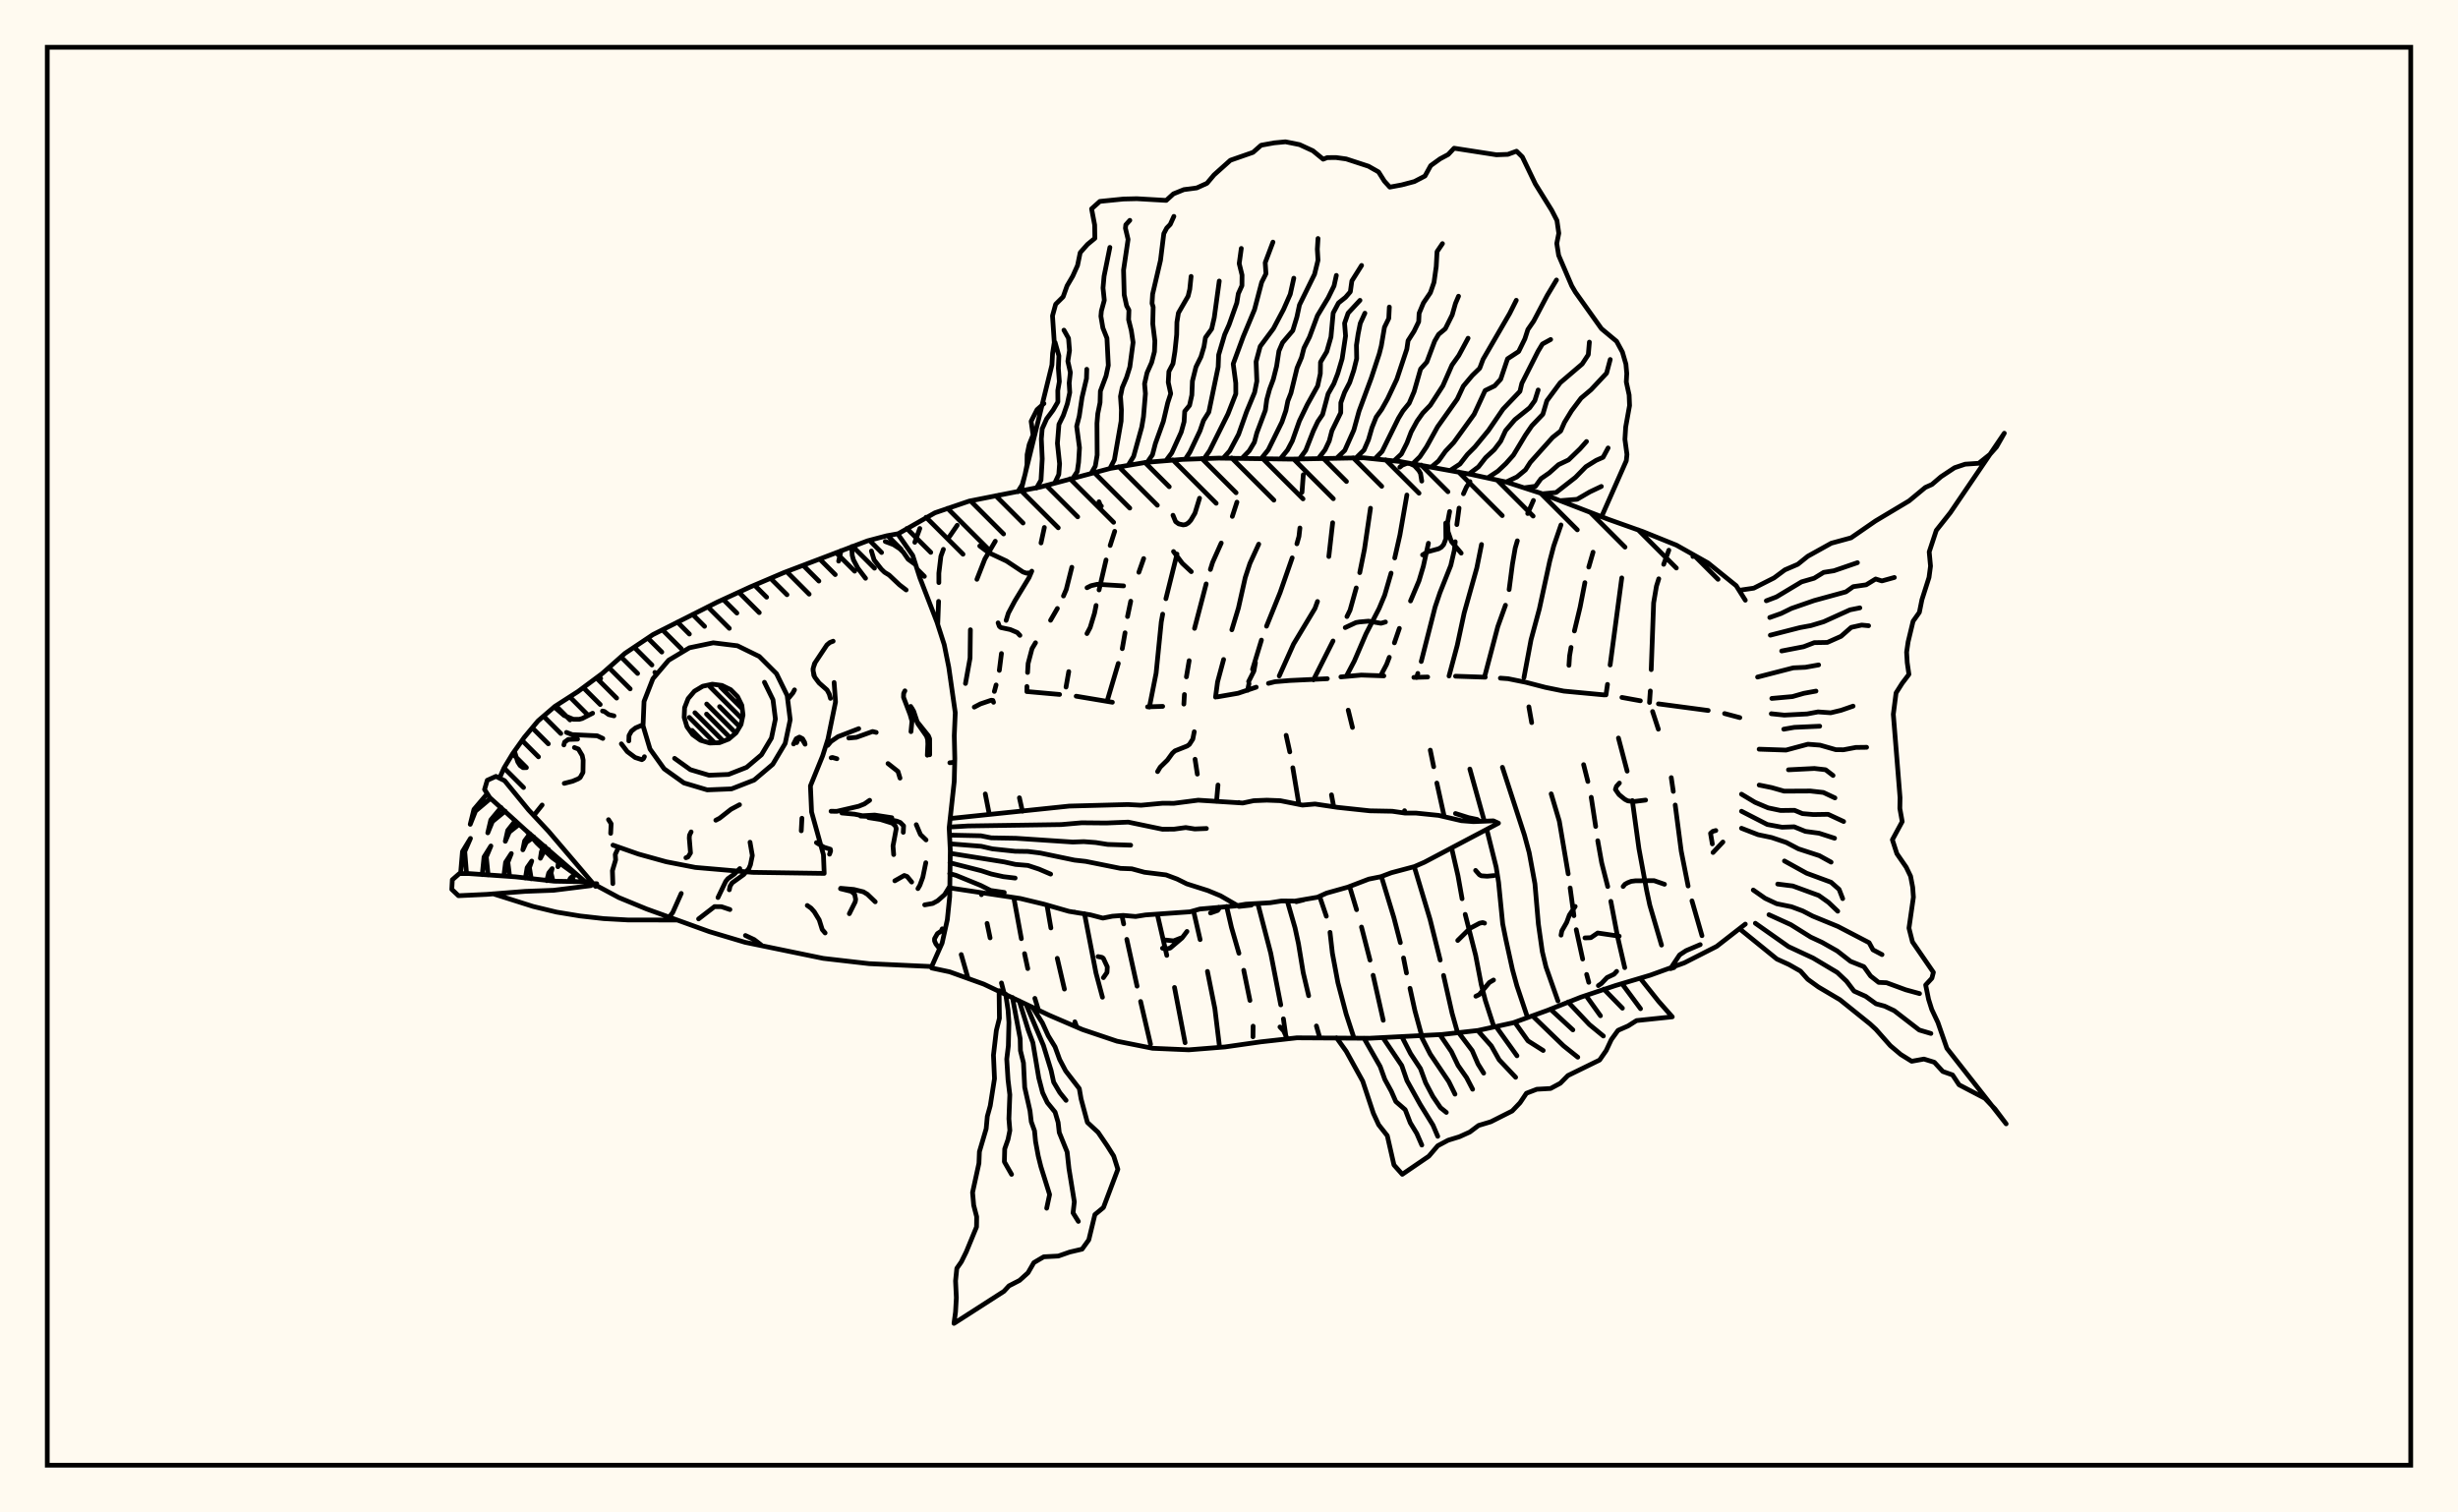 <svg xmlns="http://www.w3.org/2000/svg" width="520" height="320"><rect x="0" y="0" width="520" height="320" fill="floralwhite"/><rect x="10" y="10" width="500" height="300" stroke="black" stroke-width="1" fill="none"/><path stroke="black" stroke-width="1" fill="none" stroke-linecap="round" stroke-linejoin="round" d="
M 189.94 112.97 197.79 108.5 205.05 106.02 220.1 103.04 234.92 99.1 242.48 97.82 250.13 97.2 257.8 96.93 273.14 97.14 288.48 96.86 296.11 97.64 311.2 100.37 318.7 102 326 104.37 340.31 109.9 347.54 112.47 354.65 115.34 361.33 119.1 367.3 123.92 369.23 126.99 
M 369.23 195.52 363.16 200.24 356.32 203.72 349.11 206.33 341.76 208.52 334.48 210.96 327.35 213.78 320.14 216.39 312.64 218.03 305.02 218.88 289.7 219.67 274.35 219.58 266.73 220.43 259.14 221.51 251.49 222.12 243.82 221.79 236.3 220.29 229.03 217.84 221.98 214.81 208.13 208.22 200.91 205.62 197.1 204.81 
M 217.42 146.33 224.16 146.93 
M 227.67 147.3 235.33 148.58 
M 242.77 149.55 245.97 149.45 
M 257.53 147.44 261.92 146.68 265.76 145.39 
M 268.35 144.58 269.71 144.24 272.83 143.98 280.8 143.6 
M 283.67 143.22 287.99 142.83 292.76 143 
M 299.11 143.32 302.03 143.24 
M 307.92 143.07 314.21 143.28 
M 317.41 143.48 319.04 143.6 322.85 144.37 326.93 145.43 330.81 146.22 339.42 147.03 
M 343.12 147.56 347.03 148.27 
M 350.85 148.92 361.38 150.32 
M 364.84 150.97 368.07 151.83 
M 194.59 111.81 193.53 114.74 
M 203.35 201.96 204.8 207.02 
M 202.5 111.14 200.87 113.52 
M 199.58 116.23 199.05 117.69 198.62 121.27 198.62 123.27 
M 198.56 127.24 198.38 132.12 
M 207.54 188.85 207.63 189.3 
M 208.82 195.37 209.46 198.43 
M 211.86 207.97 212.45 210.25 
M 210.56 114.51 208.35 118.27 206.67 122.57 
M 205.29 133.24 205.22 139.23 204.25 144.61 
M 208.44 167.98 209.29 172.28 
M 214.47 189.89 216.07 198.6 
M 216.75 201.77 217.43 204.93 
M 218.93 211.23 219.69 213.71 
M 220.94 111.6 220.23 114.88 
M 218.28 120.84 217.69 122.22 214.7 127.14 213.32 129.74 212.85 131.26 
M 211.86 138.27 211.41 141.84 
M 210.73 144.92 210.36 146.29 
M 215.66 168.79 216.3 171.65 
M 221.49 191.5 222.32 196.33 
M 223.67 202.76 225.18 209.27 
M 227.39 216.19 227.81 217.32 
M 226.75 120.02 225.57 124.72 224.98 126.1 
M 223.69 128.74 222.25 131.24 
M 219.07 135.99 218.33 137.23 217.5 140.39 217.39 142.28 
M 217.25 145.24 217.24 146.33 
M 229.43 193.31 231.86 205.87 233.23 210.99 
M 235.82 112.41 234.86 115.41 
M 233.99 118.47 232.51 124.82 
M 231.88 128.1 231.55 129.74 230.63 132.76 229.95 134.05 
M 226.1 142.1 225.52 145.37 
M 237.34 193.7 237.72 195.48 
M 238.38 198.75 240.55 208.65 
M 241.3 211.89 243.4 220.93 
M 241.95 118.18 240.93 121.08 
M 239.21 127.2 238.53 130.45 
M 238.01 133.88 237.42 137.24 
M 236.58 140.37 234.21 148.36 
M 244.84 193.45 246.84 202.14 
M 248.47 208.92 250.71 220.61 
M 249 117.23 246.65 126.67 
M 245.97 129.94 245.67 131.6 244.58 142.43 243.16 149.61 
M 252.49 192.7 253.89 198.8 
M 255.44 205.53 257.01 213.38 258.01 221.6 
M 261.68 106.24 260.7 109.26 
M 258.36 114.89 256.53 118.99 256.06 120.49 
M 255.17 123.54 252.71 132.95 
M 251.57 139.78 250.99 143.21 
M 250.57 146.94 250.45 148.97 
M 252.82 160.64 253.3 163.79 
M 259.5 191.79 260.52 196.21 262.1 201.69 
M 263.12 205.29 264.43 211.67 
M 265.1 217.11 265.07 219.36 
M 266.29 115.13 264.42 119.21 263.44 122.19 261.99 128.66 260.6 133.25 
M 258.86 139.53 257.58 144.28 257.15 147.49 
M 262.09 169.78 262.09 169.85 
M 266.1 191.2 268.83 201.68 270.95 212.61 
M 271.51 215.56 272.12 219.83 
M 275.72 100.44 275.44 104.16 
M 275 111.71 274.8 113.5 274.36 115.06 
M 273.37 118.03 270.81 125.38 267.94 132.49 
M 266.86 135.43 264.98 141.62 
M 264.23 144.63 263.93 146.07 
M 272.33 190.63 273.97 196.31 274.69 199.64 275.7 205.8 276.85 210.67 
M 278.49 217.07 279.2 219.56 
M 281.93 110.6 281.12 117.75 
M 278.72 127.26 278.19 128.72 273.66 136.26 270.63 143.02 
M 272.09 155.58 272.86 159.08 
M 273.5 162.44 274.79 170.2 
M 279.16 189.63 280.59 193.85 
M 281.37 197.26 281.87 201.66 283.04 207.92 284.78 214.53 286.44 219.62 
M 289.93 107.53 288.66 116.2 287.66 121.16 
M 286.92 124.39 285.61 129.09 284.95 130.45 
M 282.01 135.61 277.87 143.84 
M 281.68 168.17 282.15 170.67 
M 285.51 187.55 286.99 192.47 
M 288.03 196.14 289.83 203.14 
M 290.49 206.35 292.63 215.87 
M 297.63 104.73 296.16 113.19 295.06 118.05 
M 294.29 121.26 292.94 125.91 291.75 128.75 288.98 134.11 286.51 139.87 284.84 143.04 
M 285.22 150.25 286.12 153.91 
M 292.24 185.45 294.88 194.14 296.25 199.44 
M 296.92 202.68 297.55 205.86 
M 298.29 209.1 299.33 213.84 300.77 219.13 
M 302.19 114.94 301.11 119.82 300.19 122.9 298.4 127.15 
M 296.04 132.95 294.99 136.01 
M 293.91 139.07 293.34 140.57 292.1 142.93 
M 297.14 171.52 297.22 172.02 
M 299.19 183.36 302.54 194.54 304.68 203.13 
M 305.39 206.38 307.19 214.36 308.36 218.5 
M 310.98 101.9 310.21 103.1 309.6 104.47 
M 308.67 107.5 308.2 110.99 
M 307.86 114.62 307.67 116.41 306.92 119.63 304.63 125.39 303.6 128.44 300.67 139.96 
M 299.95 142.48 299.68 143.36 
M 302.58 158.71 303.3 162.22 
M 303.97 165.67 305.54 172.79 
M 307.09 179.4 308.44 185.27 309.31 190.15 
M 309.97 193.46 312.18 202.13 313.37 208.34 314.23 211.66 316.05 217.28 
M 313.42 115.2 312.42 120.18 309.75 129.7 308.29 136.52 306.55 143.03 
M 310.95 162.71 314.02 173.75 
M 314.53 175.47 316.52 183.46 317.03 186.67 317.9 195.46 318.55 198.68 319.97 205.15 320.9 208.56 323.16 215.3 
M 324.4 105.88 323.19 108.65 
M 321 114.42 320.55 115.96 319.96 119.38 319.26 124.75 
M 318.49 128.05 316.86 132.59 314.05 143.27 
M 317.84 162.34 322.5 176.68 323.51 180.41 324.72 186.98 325.45 195.5 326.28 201.35 327.06 204.59 329.59 211.78 
M 330.23 111.06 328.69 115.54 327.85 118.74 325.66 128.83 323.89 135.38 322.4 143.36 
M 323.44 149.55 324.03 152.89 
M 328.16 167.96 329.88 173.74 331.76 184.88 
M 332.17 187.87 332.97 193.74 
M 333.46 196.7 334.82 202.91 
M 335.66 206.17 336.11 207.84 
M 337.02 116.83 336.11 119.98 
M 335.29 123.27 334.28 128.45 333.07 133.5 
M 332.36 136.98 332.05 138.78 331.92 140.77 
M 335.02 161.78 335.92 165.34 
M 336.63 168.69 337.57 174.86 
M 338.01 177.88 338.84 182.54 340.12 187.57 
M 340.78 190.7 342.2 198.16 343.72 204.73 
M 343.09 122.27 340.63 140.7 
M 340.07 144.8 339.75 147.02 
M 342.39 156.15 344.23 163.16 
M 345.33 169.38 346.72 179.54 348.37 188.48 349.02 191.51 351.5 199.96 
M 353.05 116.41 351.96 119.4 
M 350.92 122.46 350.43 124.02 349.83 127.56 349.32 141.68 
M 349.13 146.19 348.96 148.63 
M 349.61 150.54 350.83 154.28 
M 353.56 164.53 353.99 167.44 
M 354.4 170.32 355.67 180.08 357.13 187.46 
M 357.94 190.6 360.06 197.97 
M 358.24 117.37 358.14 117.75 
M 256.08 193.17 257.61 192.63 257.87 192.26 257.84 191.94 
M 253.77 105.41 252.8 108.58 251.91 110.09 251.41 110.63 250.86 110.97 250.31 111.06 249.36 110.84 248.71 110.37 248.15 109.02 
M 314.06 195.32 313.68 195.19 313.02 195.33 310.99 196.41 308.39 198.98 
M 313.04 173.79 312.52 173.38 310.69 173 307.91 172.12 
M 300.95 117.4 302.05 116.74 304.35 116.11 304.91 115.79 305.4 115.24 305.88 114 305.85 110.66 
M 338.14 208.53 338.79 208.08 339.98 206.83 341.46 206.12 342.01 205.52 
M 270.78 217.28 271.56 218.11 272.33 219.81 
M 275.81 190.39 274.24 190.78 
M 300.78 101.79 300.52 100.18 300.16 99.55 299.21 98.51 298.26 98.08 297.62 98.04 296.67 98.41 296.14 98.84 
M 316.07 185.25 314.61 185.39 313.39 185.3 312.98 185.08 312.17 184.16 
M 333.24 191.78 332.01 193.6 331.43 195.17 330.41 196.96 330.24 197.86 
M 309.12 117.03 307.05 114.57 306.33 112.47 306.23 110.59 306.68 108.22 
M 293.1 131.6 292.15 131.87 289.52 131.42 287.62 131.59 286.86 131.72 284.59 132.78 
M 211.15 131.78 211.42 132.52 211.71 132.77 213.73 133.2 215.21 133.83 215.77 134.43 
M 206.11 149.61 207.41 148.93 209.7 148.15 210.05 148.19 210.19 148.59 
M 312.22 210.78 312.94 210.43 315.08 207.87 315.96 207.35 
M 227.33 192.99 227.29 192.96 
M 232.3 202.39 233.11 202.55 233.41 202.75 234.26 204.58 234.19 205.75 233.43 206.85 
M 257.36 169.57 257.67 166.09 
M 364.49 178.15 362.4 180.37 
M 237.7 123.96 232.14 123.62 230.82 123.92 229.96 124.35 
M 232.5 106.16 232.75 106.84 233 107.08 
M 352.13 187.09 349.91 186.32 345.96 186.36 345.09 186.47 344.35 186.76 343.77 187.08 343.38 187.56 
M 348.14 169.28 345.65 169.59 344.38 169.45 343.74 169.12 342.52 168.13 341.75 167.03 341.97 166.37 342.59 165.68 
M 265.59 140.22 265.27 141.98 264.15 144.2 
M 252.02 120.95 250.13 119.19 248.26 116.69 
M 362.99 175.72 362.35 175.89 361.87 176.31 362.25 178.55 
M 245.93 200.62 246.66 200.81 247.56 200.58 250.07 198.45 251.11 197.07 
M 246.62 198.89 248.27 199.07 249.83 198.46 
M 217.61 121.21 217.15 121.27 216.42 121.02 212.93 118.7 209.14 116.92 207.27 115.52 
M 342.55 198.07 338 197.4 336.55 198.39 335.3 198.44 
M 244.89 163.25 245.45 162.31 246.97 160.82 248.02 159.37 248.56 158.87 251.15 157.84 251.62 157.5 252.34 156.38 252.65 154.82 
M 211.36 104.75 211.36 104.75 
M 215.98 103.93 222.54 77.22 222.68 74.74 223.04 72.47 222.66 66.82 223.33 64.37 224.91 62.8 225.74 60.48 226.94 58.43 227.96 56.16 228.52 53.45 230.06 51.71 231.62 50.42 231.58 47.6 230.93 44.18 232.68 42.61 237.65 42.11 240.51 42.04 246.72 42.4 248.25 41.01 250.45 40.12 253.18 39.76 255.34 38.78 256.84 37 260.29 33.91 265.08 32.24 266.79 30.73 269.52 30.23 271.95 30 274.93 30.6 277.75 31.9 279.92 33.68 280.79 33.35 282.63 33.33 284.8 33.63 289.51 35.17 291.64 36.38 292.87 38.33 294.02 39.59 296.54 39.12 299.22 38.41 301.46 37.24 302.67 35.04 304.65 33.61 306.37 32.69 307.62 31.36 316.58 32.75 318.99 32.66 320.83 31.99 322.06 33.2 324.81 38.92 328.27 44.49 329.38 46.65 329.77 49.36 329.34 51.51 329.74 54.03 332.51 60.49 333.28 61.81 338.79 69.54 342 72.22 343.23 74.49 343.97 77.04 344.15 79.03 344.05 80.81 344.65 83.57 344.74 85.81 343.92 90.36 343.76 92.96 344.19 96.15 344.05 97.48 338.81 109.34 
M 332.73 106.97 332.73 106.97 
M 215.32 104.05 216.25 102.56 216.86 100.37 217.26 98.34 217.29 96.19 217.73 94.06 218.55 92.02 218.14 89.14 219.39 86.67 220.85 85.38 
M 219.27 103.27 220.23 101.59 220.49 97.08 220.3 92.86 220.48 90.72 221.42 88.62 222.79 86.77 223.8 85.03 223.78 82.63 224.11 80.72 223.9 77.92 224.01 75.28 223.21 72.45 
M 223.14 102.2 223.99 100.39 224.16 98.13 223.7 93.8 224.02 89.79 224.95 87.9 225.8 85.43 226.31 83.04 226.19 81.05 226.44 78.8 225.91 76.43 226.26 74.15 226.05 71.57 225.08 69.85 
M 227.02 101.13 227.9 99.76 228.18 97.81 228.37 94.73 227.77 90.2 228.32 88.05 228.91 84.08 229.85 80.1 229.91 78.13 
M 230.89 100.06 231.72 98.61 232.11 96.27 232.07 89.57 232.24 87.53 232.72 85.18 232.79 82.75 233.99 79.54 234.47 77.3 234.18 71.56 233.32 69.39 232.9 66.91 233 65.8 233.62 63.53 233.35 60.92 233.57 58.44 234.8 52.34 
M 234.81 99.12 235.75 97.3 237.18 89.09 237.24 86.72 237.04 83.88 237.42 82.01 238.32 79.88 239.02 77.64 239.71 72.45 239.33 69.93 238.76 67.64 238.83 65.6 238.34 64.7 237.83 62.37 237.69 57.14 238.65 50.65 238.09 48.29 238.17 47.56 239.02 46.62 
M 238.75 98.32 239.82 96.57 241.54 90.36 241.91 88.18 242.32 83.28 242.14 81.2 242.66 78.88 243.64 76.68 244.23 74.4 244.32 72.15 243.87 68.49 243.96 64.96 243.72 64.19 243.84 62.23 245.51 55.08 246.21 49.42 246.83 48.24 247.57 47.48 248.34 45.78 
M 242.73 97.79 243.81 96.22 244.43 93.84 246.11 89.17 247.04 85.21 247.67 83.28 247.15 80.89 247.28 78.6 248.15 76.94 248.56 74.35 248.93 70.8 248.98 68.18 249.3 66.21 251.35 62.66 251.7 61.2 251.98 58.48 
M 246.73 97.38 247.89 95.83 249.89 91.43 250.5 89.23 250.63 87.03 251.65 85.78 252.14 83.58 252.26 80.63 253.01 77.64 254.07 75.49 254.71 73.34 255.02 71.42 256.33 69.6 256.88 67.21 257.94 59.46 
M 250.75 97.17 251.73 95.66 253.86 91.16 254.61 88.97 255.73 87.19 257.71 77.63 257.81 75.09 259.08 70.8 260.01 68.72 261.65 64.09 261.97 62.13 262.74 60.43 262.76 58.2 262.16 55.76 262.6 52.56 
M 254.77 96.99 255.91 95.36 259.78 87.59 261.44 83.34 261.43 81.06 260.89 76.99 263.01 71.23 265.4 65.5 266.91 59.73 267.82 57.91 267.66 55.57 269.3 51.22 
M 258.79 96.92 260.16 95.4 262.02 91.91 263.73 87.09 265.42 83.02 265.89 80.65 265.73 76.52 266.6 73.29 269.4 69.52 271.54 65.47 272.96 62.25 273.71 58.86 
M 262.81 96.91 264.29 95.38 265.37 93.57 265.89 91.59 267.69 86.81 267.99 84.55 268.58 82.38 269.37 80.26 270.07 77.49 270.56 74.28 271.33 72.49 273.49 69.95 274.36 67.08 274.91 64.51 278.1 58.02 278.83 55.05 278.69 52.72 278.83 50.46 
M 266.83 97.02 268.31 95.17 271.2 89.29 272.03 86.89 272.45 84.84 273.11 83.15 274.4 77.85 275.34 75.64 275.86 73.63 277.03 71.31 278.71 66.78 280.98 63.01 282.22 60.49 282.71 58.27 
M 270.85 97.1 272.38 95.22 273.39 93.31 274.89 89.07 276.55 85.63 278.76 81.65 279.32 79.06 279.36 76.62 280.68 74.41 281.57 71.3 282.04 66.22 283.17 64.09 284.65 62.91 285.67 61.73 285.99 59.44 288.05 56.16 
M 274.87 97.17 276.23 95.3 277.85 91.16 278.78 89.2 279.8 87.7 280.97 83.32 282.18 81.19 283.01 79.03 283.94 75.89 284.66 71.07 284.45 68.39 285.2 66.25 287.71 63.54 
M 278.89 97.03 280.32 95.18 281.21 93.29 281.77 91.14 283.64 87.32 283.66 85.21 284.45 83.02 285.53 80.94 286.39 78.38 287.01 75.88 286.96 73.05 287.31 70.7 287.77 68.41 288.75 66.26 
M 282.9 96.83 284.49 95.3 286.41 90.99 287.51 86.99 290.11 79.96 291.79 74.86 292.22 73.18 292.89 69.24 293.8 67.37 293.92 64.96 
M 286.92 96.85 288.56 95.23 289.5 93.06 290.25 90.47 291.14 88.24 292.31 86.6 293.55 84.38 295.5 80.25 297.62 73.86 297.88 72.08 299.15 70.09 300.13 68.07 300.22 66.28 301.14 64.08 302.6 61.93 303.37 59.74 303.84 56.39 304.01 53.24 305.16 51.54 
M 290.94 97 292.39 95.51 295.85 88.49 296.8 86.93 298.12 85.31 299.16 82.87 300.53 78.08 301.85 76.6 303.51 72.17 304.34 70.75 305.76 69.56 307.22 66.63 307.91 64.2 308.56 62.67 
M 294.93 97.49 296.47 96.06 297.65 93.72 298.54 91.38 299.78 89.11 300.99 87.4 302.58 85.75 305.25 81.62 307.17 77.24 308.61 75.22 310.58 71.56 
M 298.91 98.08 300.38 96.64 301.8 94.52 304.12 90.31 308.29 84.44 309.57 81.7 311.46 79.45 313.04 77.91 313.75 76.02 319.38 66.32 320.78 63.53 
M 302.87 98.77 304.33 97.53 305.8 95.47 307.56 93.6 311.86 87.65 314.18 82.63 316.19 81.65 317.47 80.25 318.93 75.91 321.28 74.37 322.59 71.7 323.23 69.72 324.46 67.94 327.3 62.54 329.28 59.24 
M 306.83 99.51 308.86 98.18 310.43 96.16 312.03 94.55 314.89 91.07 317.97 86.56 321.55 82.8 321.95 81.11 325.37 74.34 326.3 72.79 328.05 71.83 
M 310.77 100.28 312.77 98.78 314.29 96.83 316.11 95.15 317.47 93.36 318.51 91.11 320.47 88.8 323.61 86.27 324.7 84.76 325.41 82.51 
M 314.71 101.12 316.89 99.68 318.58 98.08 320.17 96.29 322.7 92.08 324.06 90.09 326.4 87.64 327.24 84.8 330.06 80.99 334.72 77.01 336.01 75.04 336.24 72.38 
M 318.63 101.98 320.91 100.91 322.72 99.41 323.74 97.82 328.47 92.54 330.17 91.19 330.97 89.37 332.47 86.91 334.48 84.24 336.59 82.46 339.88 78.95 340.65 76.06 
M 322.46 103.21 324.84 102.88 326 101.28 327.75 100.06 329.7 98.32 331.84 97.3 334.26 94.96 335.63 93.41 
M 326.28 104.48 329.2 104.2 333.29 101.01 335.5 98.75 337.67 97.4 339.14 96.75 340.2 94.78 
M 330.03 105.93 333.64 105.64 336.34 104.07 338.77 102.92 
M 201.02 173.18 226.21 170.55 238.61 170.22 241.4 170.37 245.92 169.95 248.36 169.96 253.49 169.3 262.91 169.9 265.23 169.41 268.01 169.3 270.85 169.41 275.55 170.34 278.2 170.11 282.96 170.82 289.81 171.55 294.53 171.64 297.24 172.03 299.56 172.03 304.35 172.52 309.16 173.64 311.7 173.84 315.93 173.67 317.01 174.16 301.34 182.43 299.2 183.36 294.35 184.65 292.13 185.49 289.57 186 285.13 187.7 280.64 188.96 278.72 189.83 273.94 190.65 271.12 190.62 268.7 191 263.55 191.3 261.25 191.69 253.84 192.33 251.74 192.92 242.34 193.58 240.25 193.91 237.6 193.68 235.34 193.85 233.31 194.25 230.68 193.56 226.15 192.82 220.85 191.3 215.85 190.1 200.91 187.86 
M 200.81 174.99 204.81 174.75 224.49 174.46 228.84 174.08 234.01 174.13 238.69 173.94 245.94 175.45 248.43 175.42 250.85 175.09 252.75 175.39 255.22 175.29 
M 200.87 176.69 207.51 176.83 209.71 177.27 214.93 177.36 226.96 178.16 229.28 178.07 231.8 178.26 234.33 178.66 239.2 178.82 
M 200.97 178.53 207.57 179.05 209.95 179.6 214.78 180.11 217.46 180.15 220.04 180.47 227.3 181.98 229.7 182.25 237.06 183.73 239.43 183.82 242.11 184.55 246.68 185.11 249.03 185.99 251.06 187 255.53 188.42 258.21 189.53 262.11 191.78 264.73 191.5 
M 201.03 180.54 212.47 182.37 214.83 182.89 217.46 183.11 219.79 183.88 222.27 184.94 
M 200.97 182.54 207.6 184.23 209.72 184.92 212.26 185.48 214.76 185.78 
M 200.91 184.83 202.24 185.2 207.48 187.34 209.58 188.4 212.46 188.82 
M 218.5 213.2 220.52 216.42 221.76 219.14 223.2 221.49 224.18 224.18 225.44 226.57 228.33 230.32 228.71 232.51 230.04 237.47 232.3 239.57 234.24 242.42 235.61 244.6 236.49 247.39 233.44 255.48 231.63 256.98 230.34 262.32 228.92 264.29 226.29 264.91 223.9 265.75 220.81 265.91 218.72 267.14 217.48 269.29 215.7 270.9 213.45 272.06 212.39 273.21 201.82 280 202.15 277.56 202.32 274.57 202.15 271.01 202.42 268.35 203.38 266.97 204.41 264.88 206.59 259.59 206.62 257.44 205.99 255.01 205.75 252.3 207.1 246.12 207.2 243.67 208.63 238.82 208.87 236.2 209.49 233.96 210.39 228.22 210.17 223.24 210.78 218.01 211.43 215.45 211.36 209.61 
M 217.06 212.47 220.74 221.18 222.37 226.5 222.91 228.97 224.21 231.17 225.53 232.81 
M 215.62 211.75 217.54 217.98 218.51 220.61 219.76 228.08 220.57 231.19 221.56 233.27 223.21 235.3 223.85 237.48 224.09 239.61 225.76 243.74 226.14 247.24 227.28 254.27 227.01 256.62 228.13 258.42 
M 214.19 211.03 215.82 219.77 215.88 222.29 216.52 224.88 216.78 230.06 217.9 235.02 218.17 237.34 218.86 239.26 219.07 241.48 219.64 244.57 220.2 246.82 222.05 252.74 221.43 255.63 
M 212.75 210.31 213.26 213.72 213.44 216.31 213.32 221.28 212.98 224.08 213.25 228.44 213.63 231.62 213.44 236.71 213.64 239.17 213.25 241.08 212.55 243.08 212.48 245.81 214 248.47 
M 347.01 207 350.88 211.86 353.78 215.14 346.22 215.93 344.42 217.07 342.3 218 340.88 219.96 339.79 222.28 338.4 224.28 331.7 227.56 330.09 229.19 328.03 230.3 325.13 230.46 322.92 231.31 321.57 233.32 319.91 235.06 315.39 237.34 312.8 238.12 310.95 239.51 308.75 240.51 306.35 241.25 304.16 242.42 302.27 244.63 296.66 248.46 294.9 246.48 293.49 240.29 291.66 237.97 290.54 235.54 288.29 228.75 284.8 222.43 282.75 219.56 
M 343.14 208.12 347.06 213.42 
M 339.29 209.27 343.23 213.31 
M 335.5 210.61 338.58 214.91 
M 331.73 211.99 336.24 216.77 339.2 219.2 
M 328 213.52 332.75 217.9 
M 324.25 214.97 330.77 221.27 333.79 223.68 
M 320.45 216.28 323.25 220.22 326.47 222.26 
M 316.57 217.31 320.92 223.38 
M 312.61 218.03 315.49 221.28 317.15 224.23 320.64 227.93 
M 308.62 218.53 311.45 222.28 312.68 225.12 313.88 227.05 
M 304.62 218.92 307.05 222.49 308.46 225.43 310.26 228 311.54 230.46 
M 300.6 219.16 302.57 223.02 306.5 228.84 307.81 231.5 
M 296.59 219.38 298.41 222.92 300.51 226.11 301.6 229.09 303.14 232 304.74 234.36 305.98 235.36 
M 292.57 219.55 296.55 225.45 297.65 228.64 300.46 233.69 303.15 238.05 304.16 240.42 
M 288.55 219.65 291.98 225.65 292.97 228.39 294.35 230.91 295.29 233.06 297.28 234.79 298.35 237.56 299.72 239.81 300.79 242.27 
M 368.42 124.82 371.02 124.44 375.31 122.27 377.6 120.57 380.32 119.4 382.45 117.69 387.42 114.93 391.6 113.79 396.76 110.23 403.87 105.98 407.31 103.13 408.71 102.5 410.63 100.86 413.5 98.96 415.74 98.21 418.62 98.02 420.96 96.15 422.36 94.57 424.02 91.66 412.6 108.47 409.63 112.22 408.13 116.77 408.41 119.77 408.09 122.18 406.59 126.89 406.05 129.56 404.72 131.44 403.67 135.8 403.35 137.98 403.48 140.18 403.84 142.68 402.41 144.57 401.12 146.61 400.54 151.13 401.96 168.76 401.92 171.04 402.42 173.83 400.34 177.67 401.29 180.61 403.27 183.48 404.19 185.38 404.64 187.74 404.79 189.82 403.85 196.37 404.59 199.28 409.02 205.72 408.7 206.97 407.38 208.4 408 211.44 408.67 213.57 409.97 216.33 411.87 221.8 424.41 237.78 422.05 234.63 419.92 232.38 414.45 229.52 413.07 227.43 411.01 226.7 409.22 224.75 407.02 224.07 404.42 224.54 402.11 223.1 399.91 221.24 396.86 217.79 395.59 216.62 389.25 211.52 384.7 208.83 382.43 207.19 380.91 205.47 378.45 204.07 375.9 202.91 368.42 196.84 
M 373.67 127.11 375.82 126.29 381.12 123.11 383.79 122.34 385.81 121.1 387.97 120.76 392.95 119.05 
M 374.4 130.65 376.8 129.8 378.98 128.73 383.79 127.06 390.51 125.22 392.06 124.12 394.8 123.73 396.8 122.5 398.12 122.91 400.76 122.18 
M 374.52 134.39 380.77 132.79 383.11 132.36 385.8 131.55 391.37 129.03 393.46 128.61 
M 376.92 137.73 381.57 136.83 383.81 135.97 386.58 135.92 389.48 134.63 391.63 132.74 393.84 132.25 395.31 132.39 
M 371.82 143.25 379.38 141.3 381.94 141.18 384.74 140.68 
M 374.83 147.77 379.2 147.38 381.61 146.69 384.18 146.22 
M 374.72 151.01 377.48 151.3 382.31 151.05 384.61 150.62 387.29 150.81 389.49 150.28 392.03 149.4 
M 377.36 154.28 379.6 153.89 384.97 153.65 
M 372.15 158.51 377.84 158.7 382.47 157.46 385.04 157.66 388.4 158.62 390.01 158.63 392.61 158.14 394.89 158.11 
M 378.36 162.87 383.84 162.59 386.21 162.86 387.79 164.07 
M 372.16 166.1 374.78 166.63 377.45 167.39 382.99 167.36 385.75 167.67 388.19 168.82 
M 368.42 168.03 371.3 169.76 374.04 170.92 376.7 171.48 379.63 171.44 381.31 172.14 383.62 172.34 386.75 172.29 390.03 173.81 
M 368.42 171.64 373.87 174.44 377 175.02 379.56 174.93 381.93 175.9 384.83 176.29 388.11 177.35 
M 368.42 175.24 371.93 176.6 374.79 177.2 377.88 178.24 380.47 179.6 384.89 181.04 387.38 182.41 
M 377.51 182.16 382.19 184.75 387.36 186.66 389.07 188.17 389.83 190.13 
M 376.08 187.05 379.27 187.45 384.77 189.46 386.82 190.92 388.78 192.79 
M 370.91 188.31 373.43 190.07 375.87 191.21 379.01 191.85 381.39 192.74 383.47 193.82 388.81 196.01 395.42 199.45 396.24 200.96 398.15 201.97 
M 374.23 193.53 378.86 195.64 383.07 198.27 385.48 199.39 388.67 201.2 391.49 203.4 394.32 204.53 395.73 206.5 397.44 207.85 399.1 207.92 403.17 209.42 406.09 210.22 
M 371.35 195.34 378.36 200.28 383.55 202.69 388.67 205.74 390.64 207.6 392.23 209.7 394.69 210.8 396.88 212.38 398.71 212.88 400.72 213.83 406.03 217.93 408.49 218.66 
M 359.69 199.86 356.7 201.13 355.33 202.03 353.39 204.95 354.15 204.71 
M 105.67 164.62 106.64 162.47 108.46 159.46 110.92 156 113.82 152.53 117.38 149.46 122.28 146.31 127.38 142.52 132.22 138.23 138.15 134.26 151.73 127.4 158.71 124.19 165.81 121.16 183.52 114.43 187.58 113.36 189.91 112.94 193.09 117.52 194.6 122.25 198.24 131.68 199.76 136.41 200.72 141.19 202.09 150.79 201.88 155.66 201.99 160.5 201.87 165.36 200.8 175.15 201.04 179.98 200.91 189.7 200.41 194.59 199.31 199.53 197.1 204.5 183.89 203.89 174.16 202.77 157.62 199.37 150.06 197.11 136.79 192.32 130.91 189.9 125.13 186.79 
M 121.98 185.01 120.79 184.33 116.83 181.47 113.57 178.35 111.37 175.79 
M 176.46 144.4 176.76 148.51 175.16 156.36 174.04 159.9 171.45 166.28 171.69 171.8 174.2 180.83 174.36 184.79 159.22 184.57 147.11 183.53 140.94 182.33 135.06 180.7 129.68 178.81 
M 123.8 186.56 111.13 175.59 103.62 168.76 102.51 167.04 103.08 165.09 104.92 164.26 106.75 165.17 111.82 171.36 116.04 175.88 125.24 186.67 
M 125.01 187.38 117.12 188.36 111.1 188.59 102.97 189.23 96.99 189.51 95.58 188.17 95.69 186.14 97.19 184.83 99.21 184.83 109.1 185.52 117.28 186.44 124.95 186.58 
M 140.5 162.66 137.51 158.48 136.04 153.55 136.25 148.41 138.12 143.61 141.45 139.69 145.87 137.05 150.9 136 156.01 136.63 160.63 138.89 164.27 142.53 166.53 147.15 167.17 152.26 166.11 157.29 163.48 161.71 159.55 165.04 154.76 166.91 149.62 167.12 144.69 165.65 140.5 162.66 
M 161.72 144.35 163.53 148.05 164.04 152.13 163.2 156.16 161.09 159.69 157.95 162.35 154.12 163.85 150 164.02 146.06 162.85 142.71 160.45 
M 146.53 155.43 145.33 153.76 144.74 151.78 144.83 149.73 145.58 147.81 146.91 146.24 148.67 145.19 150.69 144.76 152.73 145.02 154.58 145.92 156.03 147.38 156.94 149.23 157.19 151.27 156.77 153.28 155.72 155.05 154.15 156.38 152.23 157.13 150.17 157.21 148.2 156.63 146.53 155.43 
M 146.41 154.54 148.62 156.75 
M 145.83 151.79 151.21 157.17 
M 147.01 150.8 153.03 156.82 
M 149.47 151.08 154.48 156.1 
M 149.5 148.95 155.66 155.1 
M 152.23 149.5 156.49 153.76 
M 150.21 145.31 157.02 152.11 
M 152.43 145.36 157.03 149.96 
M 106.63 162.49 110.76 166.62 
M 108.45 159.48 111.35 162.38 
M 110.45 156.66 113.92 160.13 
M 112.6 153.99 116 157.38 
M 114.98 151.53 118.64 155.19 
M 117.59 149.32 120.59 152.32 
M 120.53 147.43 124.44 151.35 
M 123.4 145.48 126.98 149.06 
M 126.17 143.42 130.45 147.7 
M 128.82 141.25 133.32 145.75 
M 131.38 138.98 134.89 142.49 
M 134.16 136.94 137.92 140.7 
M 137.05 135 140.01 137.96 
M 140.13 133.25 144.12 137.24 
M 143.32 131.62 145.84 134.15 
M 146.53 130 149.05 132.52 
M 149.74 128.39 154.29 132.94 
M 152.99 126.82 155.89 129.71 
M 156.3 125.3 160.63 129.62 
M 159.62 123.8 162.18 126.35 
M 163.01 122.36 166.49 125.83 
M 166.42 120.94 171.18 125.71 
M 169.95 119.65 173.24 122.94 
M 173.46 118.33 176.7 121.57 
M 176.88 116.93 180.81 120.85 
M 180.37 115.59 185 120.22 
M 183.93 114.32 186.5 116.9 
M 187.76 113.33 190.64 116.21 
M 127.08 143.54 126.86 143.6 
M 146.21 176.01 145.87 176.7 145.82 177.31 146.08 180.46 145.54 181.32 145.11 181.48 
M 183.98 169.32 182.86 170.1 181.64 170.59 177.02 171.66 175.81 171.64 
M 122.19 156.38 120.22 156.45 119.45 157.01 119.29 157.61 
M 185.37 154.96 184.6 154.77 181.19 156 179.56 156.15 
M 192.72 154.8 192.93 152.58 192.54 151.2 191.14 147.52 191.17 146.7 191.44 146.16 
M 177.42 118.72 177.94 116.5 
M 168.08 145.96 167.73 146.62 166.63 147.95 
M 168.54 157.13 168.84 156.43 169.33 156.26 169.77 156.54 170.32 157.46 
M 131.45 157.38 132.7 159.02 134.37 160.27 135.79 160.73 136.13 160.51 136.33 160.1 
M 151.89 189.9 153.54 186.46 154 185.9 155.31 184.97 156.51 183.77 
M 138.54 142.26 138.98 142.6 
M 169.65 173.12 169.51 175.78 
M 191.7 124.82 190.29 123.74 188.1 121.67 187.12 121.07 186.45 120.42 184.92 118.46 184.35 116.58 
M 160.99 199.9 159.54 198.79 157.7 197.93 
M 111.37 162.41 110.66 162.42 110.03 161.97 109.53 161.19 108.83 158.94 
M 189.06 180.81 188.92 178.98 189.61 175.3 189.38 174.69 188.76 174.16 186.28 173.39 183.76 172.99 
M 200.91 187.53 199.84 189.28 198.37 190.58 197.32 191.15 195.62 191.45 
M 127.53 156.24 126.34 155.68 121.05 155.43 119.84 154.96 
M 172.46 140.18 172.07 141.24 172.01 141.91 172.34 143.24 173.28 144.49 174.97 145.98 175.43 146.84 175.69 147.76 
M 193.72 119.49 192.12 118.32 191.09 116.82 190.34 116.09 189.03 115.23 187.28 114.57 
M 141.54 194.08 142.32 193.07 144.12 189.03 
M 154.29 188.26 154.44 187.52 154.87 186.81 157.34 185.03 158.43 183.76 158.76 182.97 159.16 181.01 158.67 178.19 
M 187.86 161.55 189.97 163.22 190.4 164.63 
M 172.72 178.28 174.3 179.25 175.67 179.68 175.73 180.05 175.49 180.73 
M 198.75 200.69 197.99 199.72 197.71 199.08 197.7 198.61 198.31 197.53 199.12 197 199.33 196.52 
M 156.45 170.26 154.65 171.22 152.23 173.12 151.43 173.54 
M 183.11 122.35 181.5 120.24 180.55 118.45 180.29 117.49 180.18 115.65 
M 119.37 165.74 121.13 165.29 122.31 164.79 122.74 164.5 123.33 163.43 123.37 160.83 123.17 159.85 122.36 158.48 121.52 158.16 
M 129.19 176.32 129.29 174.29 128.73 173.42 
M 195.91 177.71 194.72 176.56 193.84 174.48 
M 191.09 176.1 191.16 174.73 190.46 174.02 189.72 173.73 185.29 172.82 182.05 172.66 
M 179.68 193.32 180.93 190.81 181.02 190.27 180.81 189.22 180.12 188.6 177.81 188.03 
M 189.3 186.36 191.3 185.23 191.9 185.44 192.87 186.62 
M 125.37 150.9 123.16 152.02 122.54 152.19 121.31 152.19 119.34 151.38 117.64 149.9 
M 170.78 191.58 171.58 192.14 172.27 192.92 173.31 194.63 173.95 196.67 174.56 197.39 
M 181.67 154.17 177.27 155.87 175.8 156.88 175.1 157.71 
M 136.05 153.33 134.45 154.01 133.58 154.7 133.07 155.62 133.03 156.76 
M 196.68 159.69 196.67 156.31 196.41 155.68 194.04 152.72 193.3 150.51 192.89 149.79 
M 196.18 159.79 196.29 157.41 196.24 156.45 196.01 155.75 194.17 153.12 193.57 151.78 193.4 150.96 192.67 149.46 
M 195.86 182.53 195.23 185.6 194.61 187.29 194.19 188.01 
M 154.42 192.44 152.64 191.84 151.16 191.82 147.79 194.42 
M 188.67 173.01 185.05 172.45 182.48 172.59 180.78 172.26 178.09 172.01 
M 176.26 135.66 175.55 135.94 174.93 136.46 172.31 140.4 171.99 141.57 172.17 142.91 
M 167.88 157.41 168.44 156.3 169.12 155.95 169.78 156.29 170.24 157.1 
M 113.04 177.73 112.92 177.07 
M 112.91 172.55 114.69 170.32 
M 200.94 161.38 201.58 161.32 201.98 161.03 
M 129.89 151.46 128.77 151.19 127.85 150.52 127.46 150.44 
M 177.05 160.53 176.1 160.26 175.83 160.33 
M 185.16 190.8 183.49 189.2 182.65 188.69 180.64 188.19 177.85 187.94 
M 129.65 186.95 129.56 184.21 130.24 181.93 130.16 180.78 130.84 179.31 
M 125.19 186.72 126.01 187.54 
M 121.71 184.77 121.74 185.18 121.96 184.99 
M 118.4 181.86 118.13 182.36 118.03 183.38 118.47 182.7 119.02 182.4 
M 115.28 179.06 114.55 180.14 114.32 181.59 114.9 180.48 116.03 179.72 
M 112.11 176.4 110.98 177.92 110.61 179.8 111.32 178.26 112.92 177.07 
M 109.03 173.65 107.41 175.7 106.9 178 107.75 176.04 109.83 174.4 
M 106.01 170.84 103.83 173.48 103.19 176.21 104.17 173.82 106.87 171.61 
M 103.08 167.93 100.26 171.26 99.48 174.41 100.6 171.6 103.79 168.91 
M 124.98 186.97 126.25 186.97 
M 120.34 186.45 120.64 185.84 121.13 185.38 121.13 185.84 121.44 186.48 
M 115.67 186.33 116.08 184.71 116.81 183.78 116.57 184.71 116.99 186.42 
M 111.15 185.79 111.52 183.57 112.49 182.18 112 183.57 112.39 185.94 
M 106.59 185.34 106.96 182.44 108.17 180.59 107.44 182.44 107.81 185.43 
M 102.02 185.06 102.4 181.31 103.85 178.99 102.88 181.31 103.26 185.14 
M 97.44 184.83 97.84 180.17 99.53 177.39 98.32 180.17 98.7 184.83 
M 104.33 189.11 112.81 191.79 117.75 192.98 122.73 193.8 127.73 194.36 132.78 194.64 143.09 194.66 
M 194.01 120.4 195.56 121.95 
M 191.84 111.81 196.91 116.87 
M 195.91 109.44 203.73 117.26 
M 200.45 107.55 209.36 116.46 
M 205.31 105.97 212.31 112.97 
M 210.66 104.89 216.43 110.66 
M 216.11 103.91 223.88 111.67 
M 221.34 102.7 227.99 109.35 
M 226.38 101.3 235.59 110.51 
M 231.42 99.91 239.01 107.5 
M 236.69 98.74 244.84 106.9 
M 242.22 97.84 247.36 102.98 
M 248.11 97.29 257.29 106.48 
M 254.25 97 261.5 104.25 
M 260.56 96.88 269.5 105.82 
M 267.14 97.03 275.66 105.55 
M 273.7 97.15 282.07 105.52 
M 279.95 96.97 284.85 101.87 
M 286.27 96.85 292.31 102.89 
M 293.12 97.27 300.2 104.35 
M 300.67 98.39 306.32 104.04 
M 308.57 99.85 317.81 109.09 
M 316.7 101.55 324.34 109.19 
M 325.93 104.34 333.69 112.1 
M 336.44 108.41 343.78 115.76 
M 346.56 112.1 354.64 120.18 
M 358.25 117.36 363.46 122.57 
"/></svg>